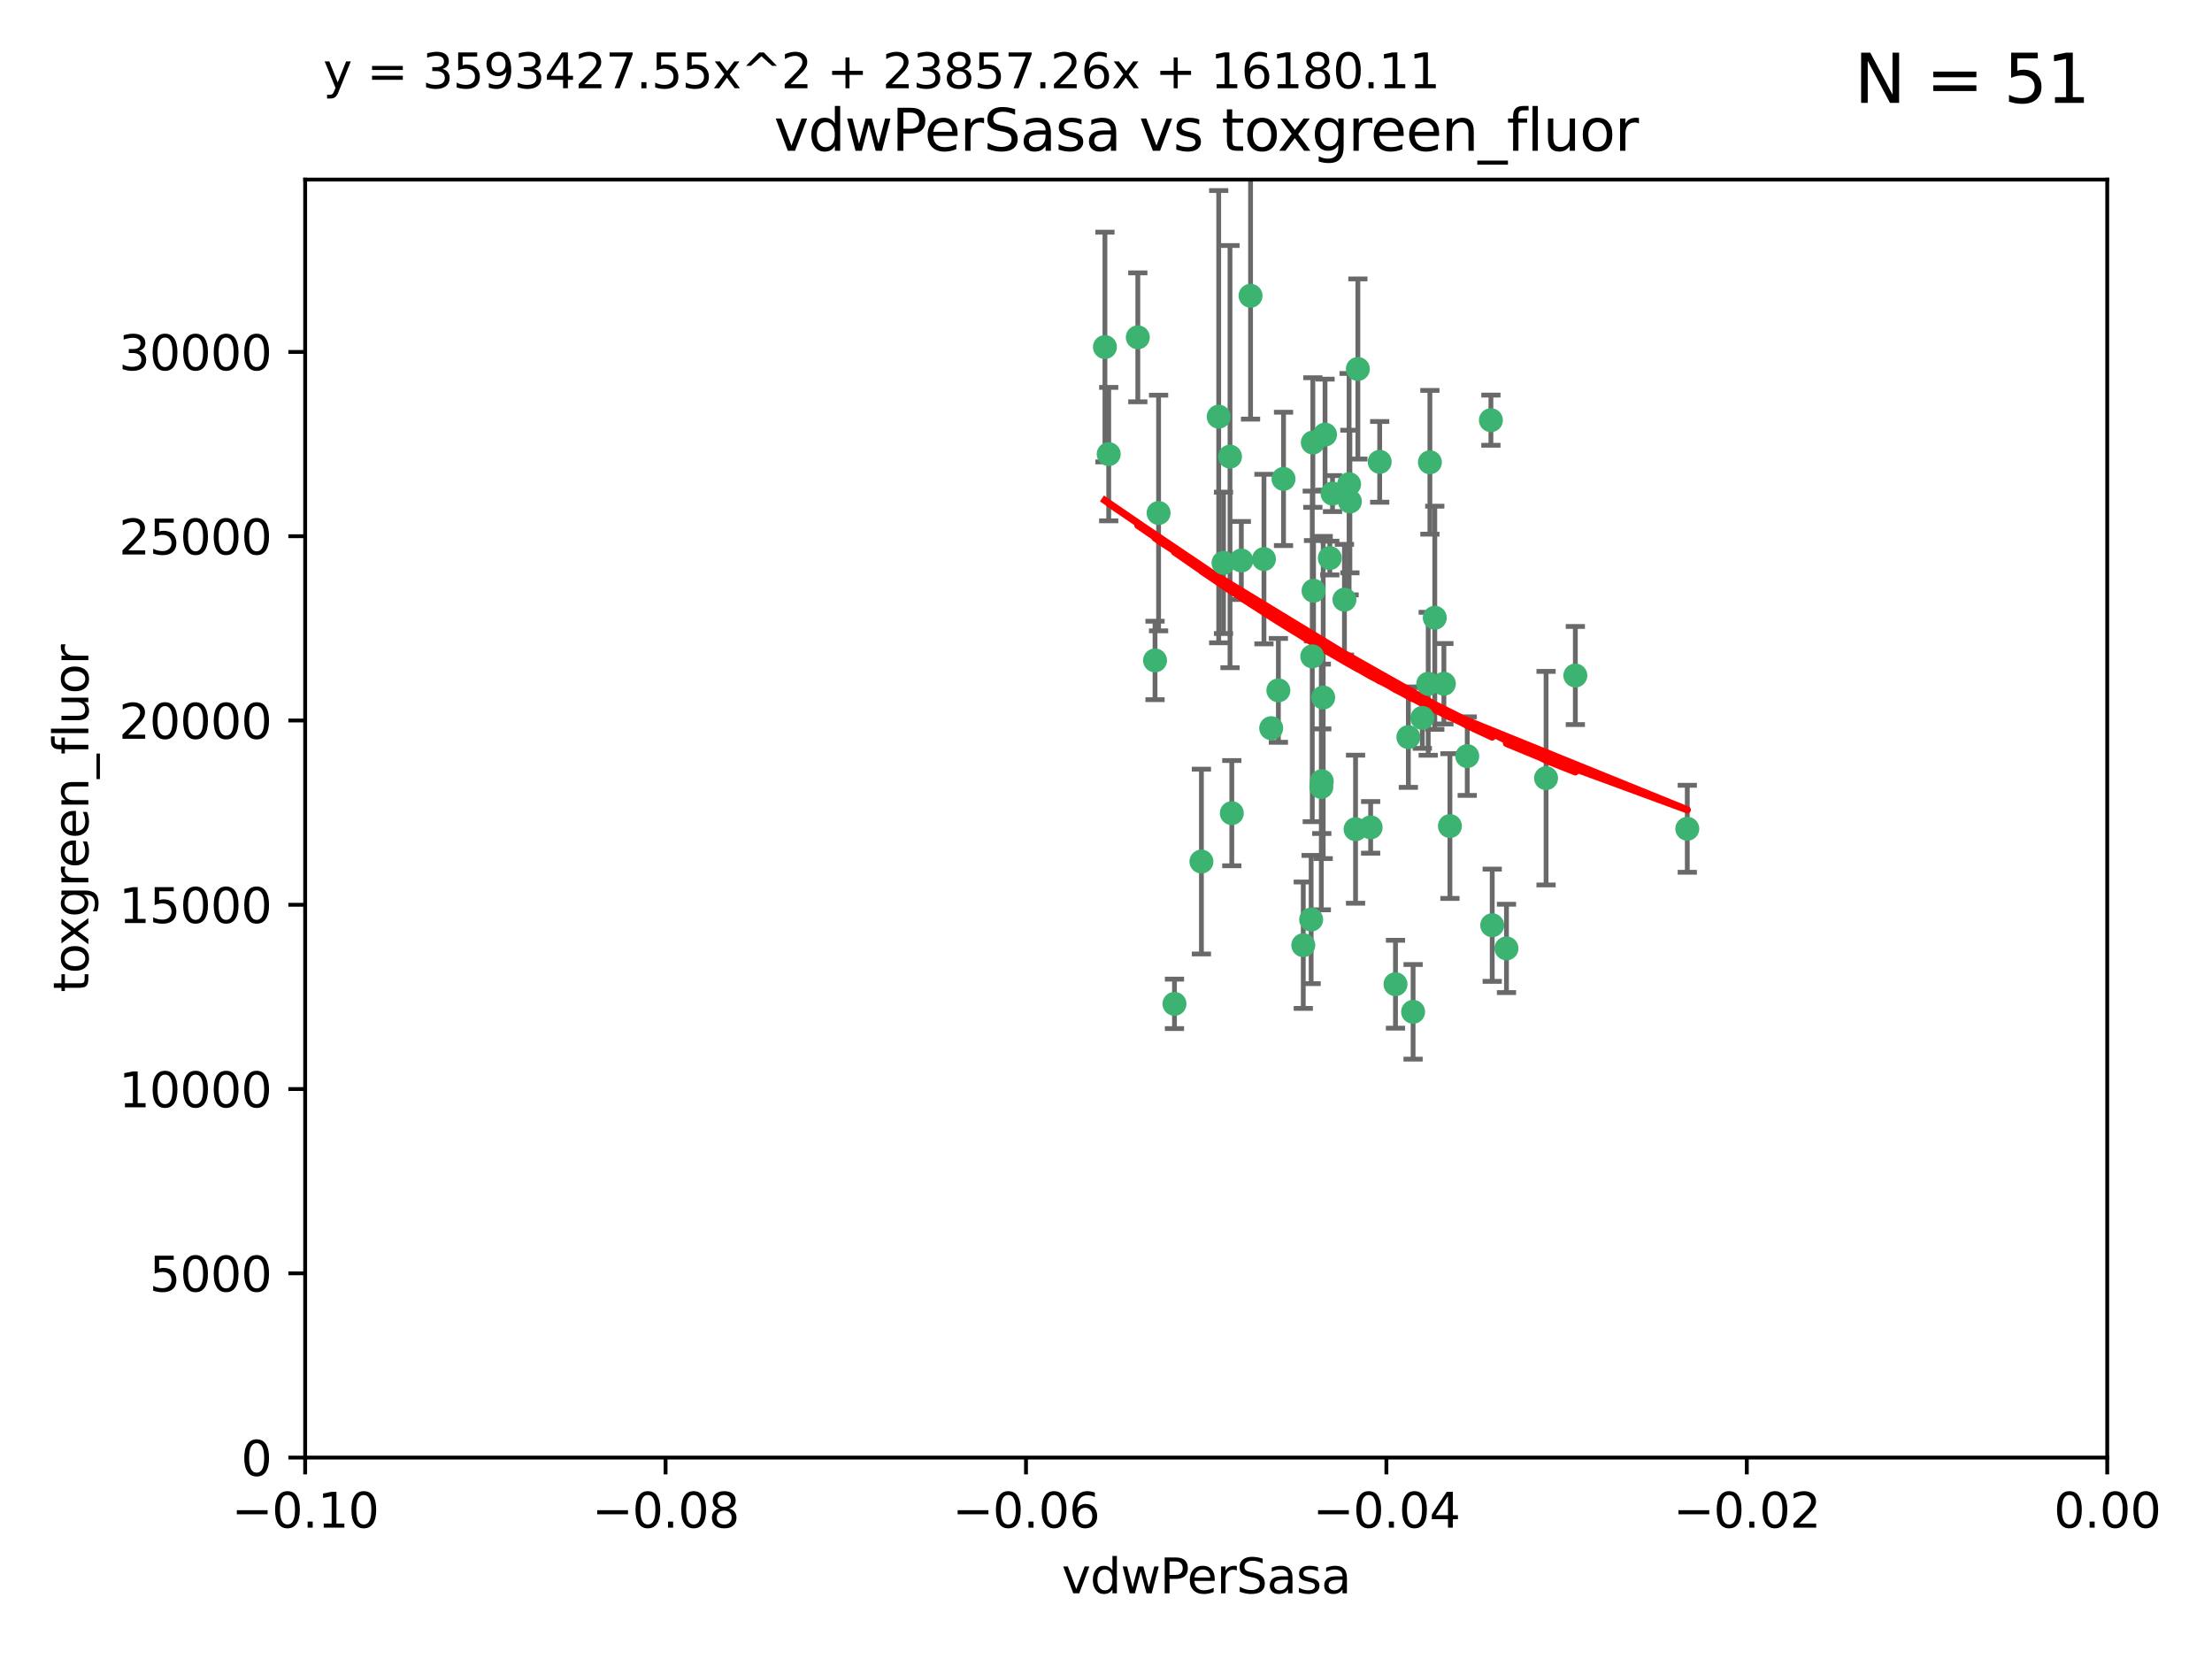 <?xml version="1.0" encoding="utf-8" standalone="no"?>
<!DOCTYPE svg PUBLIC "-//W3C//DTD SVG 1.1//EN"
  "http://www.w3.org/Graphics/SVG/1.1/DTD/svg11.dtd">
<svg xmlns:xlink="http://www.w3.org/1999/xlink" width="460.8pt" height="345.6pt" viewBox="0 0 460.8 345.6" xmlns="http://www.w3.org/2000/svg" version="1.1">
 <defs>
  <style type="text/css">*{stroke-linejoin: round; stroke-linecap: butt}</style>
 </defs>
 <g id="figure_1">
  <g id="patch_1">
   <path d="M 0 345.6 
L 460.8 345.6 
L 460.8 0 
L 0 0 
z
" style="fill: #ffffff"/>
  </g>
  <g id="axes_1">
   <g id="patch_2">
    <path d="M 63.571 303.64 
L 438.975 303.64 
L 438.975 37.411 
L 63.571 37.411 
z
" style="fill: #ffffff"/>
   </g>
   <g id="PathCollection_1">
    <defs>
     <path id="m30ad9a18a3" d="M 0 1.118 
C 0.297 1.118 0.581 1 0.791 0.791 
C 1 0.581 1.118 0.297 1.118 0 
C 1.118 -0.297 1 -0.581 0.791 -0.791 
C 0.581 -1 0.297 -1.118 0 -1.118 
C -0.297 -1.118 -0.581 -1 -0.791 -0.791 
C -1 -0.581 -1.118 -0.297 -1.118 0 
C -1.118 0.297 -1 0.581 -0.791 0.791 
C -0.581 1 -0.297 1.118 0 1.118 
z
" style="stroke: #3cb371"/>
    </defs>
    <g clip-path="url(#pdbf7da46cd)">
     <use xlink:href="#m30ad9a18a3" x="230.178" y="72.294" style="fill: #3cb371; stroke: #3cb371"/>
     <use xlink:href="#m30ad9a18a3" x="273.371" y="136.733" style="fill: #3cb371; stroke: #3cb371"/>
     <use xlink:href="#m30ad9a18a3" x="273.49" y="92.187" style="fill: #3cb371; stroke: #3cb371"/>
     <use xlink:href="#m30ad9a18a3" x="267.381" y="99.763" style="fill: #3cb371; stroke: #3cb371"/>
     <use xlink:href="#m30ad9a18a3" x="237.026" y="70.271" style="fill: #3cb371; stroke: #3cb371"/>
     <use xlink:href="#m30ad9a18a3" x="277.025" y="116.252" style="fill: #3cb371; stroke: #3cb371"/>
     <use xlink:href="#m30ad9a18a3" x="273.633" y="123.063" style="fill: #3cb371; stroke: #3cb371"/>
     <use xlink:href="#m30ad9a18a3" x="264.81" y="151.693" style="fill: #3cb371; stroke: #3cb371"/>
     <use xlink:href="#m30ad9a18a3" x="275.255" y="163.936" style="fill: #3cb371; stroke: #3cb371"/>
     <use xlink:href="#m30ad9a18a3" x="281.206" y="104.476" style="fill: #3cb371; stroke: #3cb371"/>
     <use xlink:href="#m30ad9a18a3" x="266.309" y="143.815" style="fill: #3cb371; stroke: #3cb371"/>
     <use xlink:href="#m30ad9a18a3" x="258.59" y="116.762" style="fill: #3cb371; stroke: #3cb371"/>
     <use xlink:href="#m30ad9a18a3" x="282.869" y="76.865" style="fill: #3cb371; stroke: #3cb371"/>
     <use xlink:href="#m30ad9a18a3" x="260.513" y="61.614" style="fill: #3cb371; stroke: #3cb371"/>
     <use xlink:href="#m30ad9a18a3" x="293.388" y="153.559" style="fill: #3cb371; stroke: #3cb371"/>
     <use xlink:href="#m30ad9a18a3" x="277.586" y="102.821" style="fill: #3cb371; stroke: #3cb371"/>
     <use xlink:href="#m30ad9a18a3" x="230.966" y="94.6" style="fill: #3cb371; stroke: #3cb371"/>
     <use xlink:href="#m30ad9a18a3" x="275.349" y="162.741" style="fill: #3cb371; stroke: #3cb371"/>
     <use xlink:href="#m30ad9a18a3" x="254.878" y="117.254" style="fill: #3cb371; stroke: #3cb371"/>
     <use xlink:href="#m30ad9a18a3" x="244.665" y="209.121" style="fill: #3cb371; stroke: #3cb371"/>
     <use xlink:href="#m30ad9a18a3" x="271.497" y="196.901" style="fill: #3cb371; stroke: #3cb371"/>
     <use xlink:href="#m30ad9a18a3" x="282.387" y="172.74" style="fill: #3cb371; stroke: #3cb371"/>
     <use xlink:href="#m30ad9a18a3" x="240.614" y="137.58" style="fill: #3cb371; stroke: #3cb371"/>
     <use xlink:href="#m30ad9a18a3" x="297.524" y="142.442" style="fill: #3cb371; stroke: #3cb371"/>
     <use xlink:href="#m30ad9a18a3" x="276.03" y="90.534" style="fill: #3cb371; stroke: #3cb371"/>
     <use xlink:href="#m30ad9a18a3" x="296.296" y="149.553" style="fill: #3cb371; stroke: #3cb371"/>
     <use xlink:href="#m30ad9a18a3" x="280.072" y="124.926" style="fill: #3cb371; stroke: #3cb371"/>
     <use xlink:href="#m30ad9a18a3" x="281.041" y="100.862" style="fill: #3cb371; stroke: #3cb371"/>
     <use xlink:href="#m30ad9a18a3" x="241.355" y="106.867" style="fill: #3cb371; stroke: #3cb371"/>
     <use xlink:href="#m30ad9a18a3" x="300.789" y="142.44" style="fill: #3cb371; stroke: #3cb371"/>
     <use xlink:href="#m30ad9a18a3" x="253.879" y="86.8" style="fill: #3cb371; stroke: #3cb371"/>
     <use xlink:href="#m30ad9a18a3" x="310.854" y="192.743" style="fill: #3cb371; stroke: #3cb371"/>
     <use xlink:href="#m30ad9a18a3" x="297.873" y="96.298" style="fill: #3cb371; stroke: #3cb371"/>
     <use xlink:href="#m30ad9a18a3" x="298.891" y="128.689" style="fill: #3cb371; stroke: #3cb371"/>
     <use xlink:href="#m30ad9a18a3" x="256.233" y="95.121" style="fill: #3cb371; stroke: #3cb371"/>
     <use xlink:href="#m30ad9a18a3" x="287.416" y="96.211" style="fill: #3cb371; stroke: #3cb371"/>
     <use xlink:href="#m30ad9a18a3" x="250.276" y="179.478" style="fill: #3cb371; stroke: #3cb371"/>
     <use xlink:href="#m30ad9a18a3" x="256.606" y="169.397" style="fill: #3cb371; stroke: #3cb371"/>
     <use xlink:href="#m30ad9a18a3" x="290.707" y="205.029" style="fill: #3cb371; stroke: #3cb371"/>
     <use xlink:href="#m30ad9a18a3" x="310.584" y="87.531" style="fill: #3cb371; stroke: #3cb371"/>
     <use xlink:href="#m30ad9a18a3" x="305.654" y="157.513" style="fill: #3cb371; stroke: #3cb371"/>
     <use xlink:href="#m30ad9a18a3" x="263.306" y="116.464" style="fill: #3cb371; stroke: #3cb371"/>
     <use xlink:href="#m30ad9a18a3" x="302.048" y="172.082" style="fill: #3cb371; stroke: #3cb371"/>
     <use xlink:href="#m30ad9a18a3" x="285.529" y="172.356" style="fill: #3cb371; stroke: #3cb371"/>
     <use xlink:href="#m30ad9a18a3" x="273.135" y="191.554" style="fill: #3cb371; stroke: #3cb371"/>
     <use xlink:href="#m30ad9a18a3" x="275.646" y="145.3" style="fill: #3cb371; stroke: #3cb371"/>
     <use xlink:href="#m30ad9a18a3" x="322.074" y="162.105" style="fill: #3cb371; stroke: #3cb371"/>
     <use xlink:href="#m30ad9a18a3" x="328.173" y="140.722" style="fill: #3cb371; stroke: #3cb371"/>
     <use xlink:href="#m30ad9a18a3" x="313.826" y="197.571" style="fill: #3cb371; stroke: #3cb371"/>
     <use xlink:href="#m30ad9a18a3" x="351.494" y="172.649" style="fill: #3cb371; stroke: #3cb371"/>
     <use xlink:href="#m30ad9a18a3" x="294.374" y="210.779" style="fill: #3cb371; stroke: #3cb371"/>
    </g>
   </g>
   <g id="matplotlib.axis_1">
    <g id="xtick_1">
     <g id="line2d_1">
      <defs>
       <path id="m1e845fb577" d="M 0 0 
L 0 3.5 
" style="stroke: #000000; stroke-width: 0.8"/>
      </defs>
      <g>
       <use xlink:href="#m1e845fb577" x="63.571" y="303.64" style="stroke: #000000; stroke-width: 0.8"/>
      </g>
     </g>
     <g id="text_1">
      <!-- −0.10 -->
      <g transform="translate(48.249 318.238)scale(0.1 -0.1)">
       <defs>
        <path id="DejaVuSans-2212" d="M 678 2272 
L 4684 2272 
L 4684 1741 
L 678 1741 
L 678 2272 
z
" transform="scale(0.016)"/>
        <path id="DejaVuSans-30" d="M 2034 4250 
Q 1547 4250 1301 3770 
Q 1056 3291 1056 2328 
Q 1056 1369 1301 889 
Q 1547 409 2034 409 
Q 2525 409 2770 889 
Q 3016 1369 3016 2328 
Q 3016 3291 2770 3770 
Q 2525 4250 2034 4250 
z
M 2034 4750 
Q 2819 4750 3233 4129 
Q 3647 3509 3647 2328 
Q 3647 1150 3233 529 
Q 2819 -91 2034 -91 
Q 1250 -91 836 529 
Q 422 1150 422 2328 
Q 422 3509 836 4129 
Q 1250 4750 2034 4750 
z
" transform="scale(0.016)"/>
        <path id="DejaVuSans-2e" d="M 684 794 
L 1344 794 
L 1344 0 
L 684 0 
L 684 794 
z
" transform="scale(0.016)"/>
        <path id="DejaVuSans-31" d="M 794 531 
L 1825 531 
L 1825 4091 
L 703 3866 
L 703 4441 
L 1819 4666 
L 2450 4666 
L 2450 531 
L 3481 531 
L 3481 0 
L 794 0 
L 794 531 
z
" transform="scale(0.016)"/>
       </defs>
       <use xlink:href="#DejaVuSans-2212"/>
       <use xlink:href="#DejaVuSans-30" x="83.789"/>
       <use xlink:href="#DejaVuSans-2e" x="147.412"/>
       <use xlink:href="#DejaVuSans-31" x="179.199"/>
       <use xlink:href="#DejaVuSans-30" x="242.822"/>
      </g>
     </g>
    </g>
    <g id="xtick_2">
     <g id="line2d_2">
      <g>
       <use xlink:href="#m1e845fb577" x="138.652" y="303.64" style="stroke: #000000; stroke-width: 0.8"/>
      </g>
     </g>
     <g id="text_2">
      <!-- −0.08 -->
      <g transform="translate(123.329 318.238)scale(0.1 -0.1)">
       <defs>
        <path id="DejaVuSans-38" d="M 2034 2216 
Q 1584 2216 1326 1975 
Q 1069 1734 1069 1313 
Q 1069 891 1326 650 
Q 1584 409 2034 409 
Q 2484 409 2743 651 
Q 3003 894 3003 1313 
Q 3003 1734 2745 1975 
Q 2488 2216 2034 2216 
z
M 1403 2484 
Q 997 2584 770 2862 
Q 544 3141 544 3541 
Q 544 4100 942 4425 
Q 1341 4750 2034 4750 
Q 2731 4750 3128 4425 
Q 3525 4100 3525 3541 
Q 3525 3141 3298 2862 
Q 3072 2584 2669 2484 
Q 3125 2378 3379 2068 
Q 3634 1759 3634 1313 
Q 3634 634 3220 271 
Q 2806 -91 2034 -91 
Q 1263 -91 848 271 
Q 434 634 434 1313 
Q 434 1759 690 2068 
Q 947 2378 1403 2484 
z
M 1172 3481 
Q 1172 3119 1398 2916 
Q 1625 2713 2034 2713 
Q 2441 2713 2670 2916 
Q 2900 3119 2900 3481 
Q 2900 3844 2670 4047 
Q 2441 4250 2034 4250 
Q 1625 4250 1398 4047 
Q 1172 3844 1172 3481 
z
" transform="scale(0.016)"/>
       </defs>
       <use xlink:href="#DejaVuSans-2212"/>
       <use xlink:href="#DejaVuSans-30" x="83.789"/>
       <use xlink:href="#DejaVuSans-2e" x="147.412"/>
       <use xlink:href="#DejaVuSans-30" x="179.199"/>
       <use xlink:href="#DejaVuSans-38" x="242.822"/>
      </g>
     </g>
    </g>
    <g id="xtick_3">
     <g id="line2d_3">
      <g>
       <use xlink:href="#m1e845fb577" x="213.733" y="303.64" style="stroke: #000000; stroke-width: 0.8"/>
      </g>
     </g>
     <g id="text_3">
      <!-- −0.06 -->
      <g transform="translate(198.41 318.238)scale(0.1 -0.1)">
       <defs>
        <path id="DejaVuSans-36" d="M 2113 2584 
Q 1688 2584 1439 2293 
Q 1191 2003 1191 1497 
Q 1191 994 1439 701 
Q 1688 409 2113 409 
Q 2538 409 2786 701 
Q 3034 994 3034 1497 
Q 3034 2003 2786 2293 
Q 2538 2584 2113 2584 
z
M 3366 4563 
L 3366 3988 
Q 3128 4100 2886 4159 
Q 2644 4219 2406 4219 
Q 1781 4219 1451 3797 
Q 1122 3375 1075 2522 
Q 1259 2794 1537 2939 
Q 1816 3084 2150 3084 
Q 2853 3084 3261 2657 
Q 3669 2231 3669 1497 
Q 3669 778 3244 343 
Q 2819 -91 2113 -91 
Q 1303 -91 875 529 
Q 447 1150 447 2328 
Q 447 3434 972 4092 
Q 1497 4750 2381 4750 
Q 2619 4750 2861 4703 
Q 3103 4656 3366 4563 
z
" transform="scale(0.016)"/>
       </defs>
       <use xlink:href="#DejaVuSans-2212"/>
       <use xlink:href="#DejaVuSans-30" x="83.789"/>
       <use xlink:href="#DejaVuSans-2e" x="147.412"/>
       <use xlink:href="#DejaVuSans-30" x="179.199"/>
       <use xlink:href="#DejaVuSans-36" x="242.822"/>
      </g>
     </g>
    </g>
    <g id="xtick_4">
     <g id="line2d_4">
      <g>
       <use xlink:href="#m1e845fb577" x="288.813" y="303.64" style="stroke: #000000; stroke-width: 0.8"/>
      </g>
     </g>
     <g id="text_4">
      <!-- −0.04 -->
      <g transform="translate(273.491 318.238)scale(0.1 -0.1)">
       <defs>
        <path id="DejaVuSans-34" d="M 2419 4116 
L 825 1625 
L 2419 1625 
L 2419 4116 
z
M 2253 4666 
L 3047 4666 
L 3047 1625 
L 3713 1625 
L 3713 1100 
L 3047 1100 
L 3047 0 
L 2419 0 
L 2419 1100 
L 313 1100 
L 313 1709 
L 2253 4666 
z
" transform="scale(0.016)"/>
       </defs>
       <use xlink:href="#DejaVuSans-2212"/>
       <use xlink:href="#DejaVuSans-30" x="83.789"/>
       <use xlink:href="#DejaVuSans-2e" x="147.412"/>
       <use xlink:href="#DejaVuSans-30" x="179.199"/>
       <use xlink:href="#DejaVuSans-34" x="242.822"/>
      </g>
     </g>
    </g>
    <g id="xtick_5">
     <g id="line2d_5">
      <g>
       <use xlink:href="#m1e845fb577" x="363.894" y="303.64" style="stroke: #000000; stroke-width: 0.8"/>
      </g>
     </g>
     <g id="text_5">
      <!-- −0.02 -->
      <g transform="translate(348.572 318.238)scale(0.1 -0.1)">
       <defs>
        <path id="DejaVuSans-32" d="M 1228 531 
L 3431 531 
L 3431 0 
L 469 0 
L 469 531 
Q 828 903 1448 1529 
Q 2069 2156 2228 2338 
Q 2531 2678 2651 2914 
Q 2772 3150 2772 3378 
Q 2772 3750 2511 3984 
Q 2250 4219 1831 4219 
Q 1534 4219 1204 4116 
Q 875 4013 500 3803 
L 500 4441 
Q 881 4594 1212 4672 
Q 1544 4750 1819 4750 
Q 2544 4750 2975 4387 
Q 3406 4025 3406 3419 
Q 3406 3131 3298 2873 
Q 3191 2616 2906 2266 
Q 2828 2175 2409 1742 
Q 1991 1309 1228 531 
z
" transform="scale(0.016)"/>
       </defs>
       <use xlink:href="#DejaVuSans-2212"/>
       <use xlink:href="#DejaVuSans-30" x="83.789"/>
       <use xlink:href="#DejaVuSans-2e" x="147.412"/>
       <use xlink:href="#DejaVuSans-30" x="179.199"/>
       <use xlink:href="#DejaVuSans-32" x="242.822"/>
      </g>
     </g>
    </g>
    <g id="xtick_6">
     <g id="line2d_6">
      <g>
       <use xlink:href="#m1e845fb577" x="438.975" y="303.64" style="stroke: #000000; stroke-width: 0.8"/>
      </g>
     </g>
     <g id="text_6">
      <!-- 0.00 -->
      <g transform="translate(427.842 318.238)scale(0.1 -0.1)">
       <use xlink:href="#DejaVuSans-30"/>
       <use xlink:href="#DejaVuSans-2e" x="63.623"/>
       <use xlink:href="#DejaVuSans-30" x="95.41"/>
       <use xlink:href="#DejaVuSans-30" x="159.033"/>
      </g>
     </g>
    </g>
    <g id="text_7">
     <!-- vdwPerSasa -->
     <g transform="translate(221.178 331.917)scale(0.1 -0.1)">
      <defs>
       <path id="DejaVuSans-76" d="M 191 3500 
L 800 3500 
L 1894 563 
L 2988 3500 
L 3597 3500 
L 2284 0 
L 1503 0 
L 191 3500 
z
" transform="scale(0.016)"/>
       <path id="DejaVuSans-64" d="M 2906 2969 
L 2906 4863 
L 3481 4863 
L 3481 0 
L 2906 0 
L 2906 525 
Q 2725 213 2448 61 
Q 2172 -91 1784 -91 
Q 1150 -91 751 415 
Q 353 922 353 1747 
Q 353 2572 751 3078 
Q 1150 3584 1784 3584 
Q 2172 3584 2448 3432 
Q 2725 3281 2906 2969 
z
M 947 1747 
Q 947 1113 1208 752 
Q 1469 391 1925 391 
Q 2381 391 2643 752 
Q 2906 1113 2906 1747 
Q 2906 2381 2643 2742 
Q 2381 3103 1925 3103 
Q 1469 3103 1208 2742 
Q 947 2381 947 1747 
z
" transform="scale(0.016)"/>
       <path id="DejaVuSans-77" d="M 269 3500 
L 844 3500 
L 1563 769 
L 2278 3500 
L 2956 3500 
L 3675 769 
L 4391 3500 
L 4966 3500 
L 4050 0 
L 3372 0 
L 2619 2869 
L 1863 0 
L 1184 0 
L 269 3500 
z
" transform="scale(0.016)"/>
       <path id="DejaVuSans-50" d="M 1259 4147 
L 1259 2394 
L 2053 2394 
Q 2494 2394 2734 2622 
Q 2975 2850 2975 3272 
Q 2975 3691 2734 3919 
Q 2494 4147 2053 4147 
L 1259 4147 
z
M 628 4666 
L 2053 4666 
Q 2838 4666 3239 4311 
Q 3641 3956 3641 3272 
Q 3641 2581 3239 2228 
Q 2838 1875 2053 1875 
L 1259 1875 
L 1259 0 
L 628 0 
L 628 4666 
z
" transform="scale(0.016)"/>
       <path id="DejaVuSans-65" d="M 3597 1894 
L 3597 1613 
L 953 1613 
Q 991 1019 1311 708 
Q 1631 397 2203 397 
Q 2534 397 2845 478 
Q 3156 559 3463 722 
L 3463 178 
Q 3153 47 2828 -22 
Q 2503 -91 2169 -91 
Q 1331 -91 842 396 
Q 353 884 353 1716 
Q 353 2575 817 3079 
Q 1281 3584 2069 3584 
Q 2775 3584 3186 3129 
Q 3597 2675 3597 1894 
z
M 3022 2063 
Q 3016 2534 2758 2815 
Q 2500 3097 2075 3097 
Q 1594 3097 1305 2825 
Q 1016 2553 972 2059 
L 3022 2063 
z
" transform="scale(0.016)"/>
       <path id="DejaVuSans-72" d="M 2631 2963 
Q 2534 3019 2420 3045 
Q 2306 3072 2169 3072 
Q 1681 3072 1420 2755 
Q 1159 2438 1159 1844 
L 1159 0 
L 581 0 
L 581 3500 
L 1159 3500 
L 1159 2956 
Q 1341 3275 1631 3429 
Q 1922 3584 2338 3584 
Q 2397 3584 2469 3576 
Q 2541 3569 2628 3553 
L 2631 2963 
z
" transform="scale(0.016)"/>
       <path id="DejaVuSans-53" d="M 3425 4513 
L 3425 3897 
Q 3066 4069 2747 4153 
Q 2428 4238 2131 4238 
Q 1616 4238 1336 4038 
Q 1056 3838 1056 3469 
Q 1056 3159 1242 3001 
Q 1428 2844 1947 2747 
L 2328 2669 
Q 3034 2534 3370 2195 
Q 3706 1856 3706 1288 
Q 3706 609 3251 259 
Q 2797 -91 1919 -91 
Q 1588 -91 1214 -16 
Q 841 59 441 206 
L 441 856 
Q 825 641 1194 531 
Q 1563 422 1919 422 
Q 2459 422 2753 634 
Q 3047 847 3047 1241 
Q 3047 1584 2836 1778 
Q 2625 1972 2144 2069 
L 1759 2144 
Q 1053 2284 737 2584 
Q 422 2884 422 3419 
Q 422 4038 858 4394 
Q 1294 4750 2059 4750 
Q 2388 4750 2728 4690 
Q 3069 4631 3425 4513 
z
" transform="scale(0.016)"/>
       <path id="DejaVuSans-61" d="M 2194 1759 
Q 1497 1759 1228 1600 
Q 959 1441 959 1056 
Q 959 750 1161 570 
Q 1363 391 1709 391 
Q 2188 391 2477 730 
Q 2766 1069 2766 1631 
L 2766 1759 
L 2194 1759 
z
M 3341 1997 
L 3341 0 
L 2766 0 
L 2766 531 
Q 2569 213 2275 61 
Q 1981 -91 1556 -91 
Q 1019 -91 701 211 
Q 384 513 384 1019 
Q 384 1609 779 1909 
Q 1175 2209 1959 2209 
L 2766 2209 
L 2766 2266 
Q 2766 2663 2505 2880 
Q 2244 3097 1772 3097 
Q 1472 3097 1187 3025 
Q 903 2953 641 2809 
L 641 3341 
Q 956 3463 1253 3523 
Q 1550 3584 1831 3584 
Q 2591 3584 2966 3190 
Q 3341 2797 3341 1997 
z
" transform="scale(0.016)"/>
       <path id="DejaVuSans-73" d="M 2834 3397 
L 2834 2853 
Q 2591 2978 2328 3040 
Q 2066 3103 1784 3103 
Q 1356 3103 1142 2972 
Q 928 2841 928 2578 
Q 928 2378 1081 2264 
Q 1234 2150 1697 2047 
L 1894 2003 
Q 2506 1872 2764 1633 
Q 3022 1394 3022 966 
Q 3022 478 2636 193 
Q 2250 -91 1575 -91 
Q 1294 -91 989 -36 
Q 684 19 347 128 
L 347 722 
Q 666 556 975 473 
Q 1284 391 1588 391 
Q 1994 391 2212 530 
Q 2431 669 2431 922 
Q 2431 1156 2273 1281 
Q 2116 1406 1581 1522 
L 1381 1569 
Q 847 1681 609 1914 
Q 372 2147 372 2553 
Q 372 3047 722 3315 
Q 1072 3584 1716 3584 
Q 2034 3584 2315 3537 
Q 2597 3491 2834 3397 
z
" transform="scale(0.016)"/>
      </defs>
      <use xlink:href="#DejaVuSans-76"/>
      <use xlink:href="#DejaVuSans-64" x="59.18"/>
      <use xlink:href="#DejaVuSans-77" x="122.656"/>
      <use xlink:href="#DejaVuSans-50" x="204.443"/>
      <use xlink:href="#DejaVuSans-65" x="261.121"/>
      <use xlink:href="#DejaVuSans-72" x="322.645"/>
      <use xlink:href="#DejaVuSans-53" x="363.758"/>
      <use xlink:href="#DejaVuSans-61" x="427.234"/>
      <use xlink:href="#DejaVuSans-73" x="488.514"/>
      <use xlink:href="#DejaVuSans-61" x="540.613"/>
     </g>
    </g>
   </g>
   <g id="matplotlib.axis_2">
    <g id="ytick_1">
     <g id="line2d_7">
      <defs>
       <path id="mdbd3c93558" d="M 0 0 
L -3.5 0 
" style="stroke: #000000; stroke-width: 0.8"/>
      </defs>
      <g>
       <use xlink:href="#mdbd3c93558" x="63.571" y="303.64" style="stroke: #000000; stroke-width: 0.8"/>
      </g>
     </g>
     <g id="text_8">
      <!-- 0 -->
      <g transform="translate(50.209 307.439)scale(0.1 -0.1)">
       <use xlink:href="#DejaVuSans-30"/>
      </g>
     </g>
    </g>
    <g id="ytick_2">
     <g id="line2d_8">
      <g>
       <use xlink:href="#mdbd3c93558" x="63.571" y="265.253" style="stroke: #000000; stroke-width: 0.8"/>
      </g>
     </g>
     <g id="text_9">
      <!-- 5000 -->
      <g transform="translate(31.121 269.052)scale(0.1 -0.1)">
       <defs>
        <path id="DejaVuSans-35" d="M 691 4666 
L 3169 4666 
L 3169 4134 
L 1269 4134 
L 1269 2991 
Q 1406 3038 1543 3061 
Q 1681 3084 1819 3084 
Q 2600 3084 3056 2656 
Q 3513 2228 3513 1497 
Q 3513 744 3044 326 
Q 2575 -91 1722 -91 
Q 1428 -91 1123 -41 
Q 819 9 494 109 
L 494 744 
Q 775 591 1075 516 
Q 1375 441 1709 441 
Q 2250 441 2565 725 
Q 2881 1009 2881 1497 
Q 2881 1984 2565 2268 
Q 2250 2553 1709 2553 
Q 1456 2553 1204 2497 
Q 953 2441 691 2322 
L 691 4666 
z
" transform="scale(0.016)"/>
       </defs>
       <use xlink:href="#DejaVuSans-35"/>
       <use xlink:href="#DejaVuSans-30" x="63.623"/>
       <use xlink:href="#DejaVuSans-30" x="127.246"/>
       <use xlink:href="#DejaVuSans-30" x="190.869"/>
      </g>
     </g>
    </g>
    <g id="ytick_3">
     <g id="line2d_9">
      <g>
       <use xlink:href="#mdbd3c93558" x="63.571" y="226.866" style="stroke: #000000; stroke-width: 0.8"/>
      </g>
     </g>
     <g id="text_10">
      <!-- 10000 -->
      <g transform="translate(24.759 230.665)scale(0.1 -0.1)">
       <use xlink:href="#DejaVuSans-31"/>
       <use xlink:href="#DejaVuSans-30" x="63.623"/>
       <use xlink:href="#DejaVuSans-30" x="127.246"/>
       <use xlink:href="#DejaVuSans-30" x="190.869"/>
       <use xlink:href="#DejaVuSans-30" x="254.492"/>
      </g>
     </g>
    </g>
    <g id="ytick_4">
     <g id="line2d_10">
      <g>
       <use xlink:href="#mdbd3c93558" x="63.571" y="188.479" style="stroke: #000000; stroke-width: 0.8"/>
      </g>
     </g>
     <g id="text_11">
      <!-- 15000 -->
      <g transform="translate(24.759 192.278)scale(0.1 -0.1)">
       <use xlink:href="#DejaVuSans-31"/>
       <use xlink:href="#DejaVuSans-35" x="63.623"/>
       <use xlink:href="#DejaVuSans-30" x="127.246"/>
       <use xlink:href="#DejaVuSans-30" x="190.869"/>
       <use xlink:href="#DejaVuSans-30" x="254.492"/>
      </g>
     </g>
    </g>
    <g id="ytick_5">
     <g id="line2d_11">
      <g>
       <use xlink:href="#mdbd3c93558" x="63.571" y="150.092" style="stroke: #000000; stroke-width: 0.8"/>
      </g>
     </g>
     <g id="text_12">
      <!-- 20000 -->
      <g transform="translate(24.759 153.891)scale(0.1 -0.1)">
       <use xlink:href="#DejaVuSans-32"/>
       <use xlink:href="#DejaVuSans-30" x="63.623"/>
       <use xlink:href="#DejaVuSans-30" x="127.246"/>
       <use xlink:href="#DejaVuSans-30" x="190.869"/>
       <use xlink:href="#DejaVuSans-30" x="254.492"/>
      </g>
     </g>
    </g>
    <g id="ytick_6">
     <g id="line2d_12">
      <g>
       <use xlink:href="#mdbd3c93558" x="63.571" y="111.705" style="stroke: #000000; stroke-width: 0.8"/>
      </g>
     </g>
     <g id="text_13">
      <!-- 25000 -->
      <g transform="translate(24.759 115.504)scale(0.1 -0.1)">
       <use xlink:href="#DejaVuSans-32"/>
       <use xlink:href="#DejaVuSans-35" x="63.623"/>
       <use xlink:href="#DejaVuSans-30" x="127.246"/>
       <use xlink:href="#DejaVuSans-30" x="190.869"/>
       <use xlink:href="#DejaVuSans-30" x="254.492"/>
      </g>
     </g>
    </g>
    <g id="ytick_7">
     <g id="line2d_13">
      <g>
       <use xlink:href="#mdbd3c93558" x="63.571" y="73.317" style="stroke: #000000; stroke-width: 0.8"/>
      </g>
     </g>
     <g id="text_14">
      <!-- 30000 -->
      <g transform="translate(24.759 77.117)scale(0.1 -0.1)">
       <defs>
        <path id="DejaVuSans-33" d="M 2597 2516 
Q 3050 2419 3304 2112 
Q 3559 1806 3559 1356 
Q 3559 666 3084 287 
Q 2609 -91 1734 -91 
Q 1441 -91 1130 -33 
Q 819 25 488 141 
L 488 750 
Q 750 597 1062 519 
Q 1375 441 1716 441 
Q 2309 441 2620 675 
Q 2931 909 2931 1356 
Q 2931 1769 2642 2001 
Q 2353 2234 1838 2234 
L 1294 2234 
L 1294 2753 
L 1863 2753 
Q 2328 2753 2575 2939 
Q 2822 3125 2822 3475 
Q 2822 3834 2567 4026 
Q 2313 4219 1838 4219 
Q 1578 4219 1281 4162 
Q 984 4106 628 3988 
L 628 4550 
Q 988 4650 1302 4700 
Q 1616 4750 1894 4750 
Q 2613 4750 3031 4423 
Q 3450 4097 3450 3541 
Q 3450 3153 3228 2886 
Q 3006 2619 2597 2516 
z
" transform="scale(0.016)"/>
       </defs>
       <use xlink:href="#DejaVuSans-33"/>
       <use xlink:href="#DejaVuSans-30" x="63.623"/>
       <use xlink:href="#DejaVuSans-30" x="127.246"/>
       <use xlink:href="#DejaVuSans-30" x="190.869"/>
       <use xlink:href="#DejaVuSans-30" x="254.492"/>
      </g>
     </g>
    </g>
    <g id="text_15">
     <!-- toxgreen_fluor -->
     <g transform="translate(18.401 206.72)rotate(-90)scale(0.1 -0.1)">
      <defs>
       <path id="DejaVuSans-74" d="M 1172 4494 
L 1172 3500 
L 2356 3500 
L 2356 3053 
L 1172 3053 
L 1172 1153 
Q 1172 725 1289 603 
Q 1406 481 1766 481 
L 2356 481 
L 2356 0 
L 1766 0 
Q 1100 0 847 248 
Q 594 497 594 1153 
L 594 3053 
L 172 3053 
L 172 3500 
L 594 3500 
L 594 4494 
L 1172 4494 
z
" transform="scale(0.016)"/>
       <path id="DejaVuSans-6f" d="M 1959 3097 
Q 1497 3097 1228 2736 
Q 959 2375 959 1747 
Q 959 1119 1226 758 
Q 1494 397 1959 397 
Q 2419 397 2687 759 
Q 2956 1122 2956 1747 
Q 2956 2369 2687 2733 
Q 2419 3097 1959 3097 
z
M 1959 3584 
Q 2709 3584 3137 3096 
Q 3566 2609 3566 1747 
Q 3566 888 3137 398 
Q 2709 -91 1959 -91 
Q 1206 -91 779 398 
Q 353 888 353 1747 
Q 353 2609 779 3096 
Q 1206 3584 1959 3584 
z
" transform="scale(0.016)"/>
       <path id="DejaVuSans-78" d="M 3513 3500 
L 2247 1797 
L 3578 0 
L 2900 0 
L 1881 1375 
L 863 0 
L 184 0 
L 1544 1831 
L 300 3500 
L 978 3500 
L 1906 2253 
L 2834 3500 
L 3513 3500 
z
" transform="scale(0.016)"/>
       <path id="DejaVuSans-67" d="M 2906 1791 
Q 2906 2416 2648 2759 
Q 2391 3103 1925 3103 
Q 1463 3103 1205 2759 
Q 947 2416 947 1791 
Q 947 1169 1205 825 
Q 1463 481 1925 481 
Q 2391 481 2648 825 
Q 2906 1169 2906 1791 
z
M 3481 434 
Q 3481 -459 3084 -895 
Q 2688 -1331 1869 -1331 
Q 1566 -1331 1297 -1286 
Q 1028 -1241 775 -1147 
L 775 -588 
Q 1028 -725 1275 -790 
Q 1522 -856 1778 -856 
Q 2344 -856 2625 -561 
Q 2906 -266 2906 331 
L 2906 616 
Q 2728 306 2450 153 
Q 2172 0 1784 0 
Q 1141 0 747 490 
Q 353 981 353 1791 
Q 353 2603 747 3093 
Q 1141 3584 1784 3584 
Q 2172 3584 2450 3431 
Q 2728 3278 2906 2969 
L 2906 3500 
L 3481 3500 
L 3481 434 
z
" transform="scale(0.016)"/>
       <path id="DejaVuSans-6e" d="M 3513 2113 
L 3513 0 
L 2938 0 
L 2938 2094 
Q 2938 2591 2744 2837 
Q 2550 3084 2163 3084 
Q 1697 3084 1428 2787 
Q 1159 2491 1159 1978 
L 1159 0 
L 581 0 
L 581 3500 
L 1159 3500 
L 1159 2956 
Q 1366 3272 1645 3428 
Q 1925 3584 2291 3584 
Q 2894 3584 3203 3211 
Q 3513 2838 3513 2113 
z
" transform="scale(0.016)"/>
       <path id="DejaVuSans-5f" d="M 3263 -1063 
L 3263 -1509 
L -63 -1509 
L -63 -1063 
L 3263 -1063 
z
" transform="scale(0.016)"/>
       <path id="DejaVuSans-66" d="M 2375 4863 
L 2375 4384 
L 1825 4384 
Q 1516 4384 1395 4259 
Q 1275 4134 1275 3809 
L 1275 3500 
L 2222 3500 
L 2222 3053 
L 1275 3053 
L 1275 0 
L 697 0 
L 697 3053 
L 147 3053 
L 147 3500 
L 697 3500 
L 697 3744 
Q 697 4328 969 4595 
Q 1241 4863 1831 4863 
L 2375 4863 
z
" transform="scale(0.016)"/>
       <path id="DejaVuSans-6c" d="M 603 4863 
L 1178 4863 
L 1178 0 
L 603 0 
L 603 4863 
z
" transform="scale(0.016)"/>
       <path id="DejaVuSans-75" d="M 544 1381 
L 544 3500 
L 1119 3500 
L 1119 1403 
Q 1119 906 1312 657 
Q 1506 409 1894 409 
Q 2359 409 2629 706 
Q 2900 1003 2900 1516 
L 2900 3500 
L 3475 3500 
L 3475 0 
L 2900 0 
L 2900 538 
Q 2691 219 2414 64 
Q 2138 -91 1772 -91 
Q 1169 -91 856 284 
Q 544 659 544 1381 
z
M 1991 3584 
L 1991 3584 
z
" transform="scale(0.016)"/>
      </defs>
      <use xlink:href="#DejaVuSans-74"/>
      <use xlink:href="#DejaVuSans-6f" x="39.209"/>
      <use xlink:href="#DejaVuSans-78" x="97.266"/>
      <use xlink:href="#DejaVuSans-67" x="156.445"/>
      <use xlink:href="#DejaVuSans-72" x="219.922"/>
      <use xlink:href="#DejaVuSans-65" x="258.785"/>
      <use xlink:href="#DejaVuSans-65" x="320.309"/>
      <use xlink:href="#DejaVuSans-6e" x="381.832"/>
      <use xlink:href="#DejaVuSans-5f" x="445.211"/>
      <use xlink:href="#DejaVuSans-66" x="495.211"/>
      <use xlink:href="#DejaVuSans-6c" x="530.416"/>
      <use xlink:href="#DejaVuSans-75" x="558.199"/>
      <use xlink:href="#DejaVuSans-6f" x="621.578"/>
      <use xlink:href="#DejaVuSans-72" x="682.76"/>
     </g>
    </g>
   </g>
   <g id="LineCollection_1">
    <path d="M 230.178 96.224 
L 230.178 48.364 
" clip-path="url(#pdbf7da46cd)" style="fill: none; stroke: #696969"/>
    <path d="M 273.371 171.165 
L 273.371 102.302 
" clip-path="url(#pdbf7da46cd)" style="fill: none; stroke: #696969"/>
    <path d="M 273.49 105.69 
L 273.49 78.685 
" clip-path="url(#pdbf7da46cd)" style="fill: none; stroke: #696969"/>
    <path d="M 267.381 113.651 
L 267.381 85.875 
" clip-path="url(#pdbf7da46cd)" style="fill: none; stroke: #696969"/>
    <path d="M 237.026 83.696 
L 237.026 56.846 
" clip-path="url(#pdbf7da46cd)" style="fill: none; stroke: #696969"/>
    <path d="M 277.025 119.772 
L 277.025 112.733 
" clip-path="url(#pdbf7da46cd)" style="fill: none; stroke: #696969"/>
    <path d="M 273.633 133.529 
L 273.633 112.598 
" clip-path="url(#pdbf7da46cd)" style="fill: none; stroke: #696969"/>
    <path d="M 264.81 152.217 
L 264.81 151.168 
" clip-path="url(#pdbf7da46cd)" style="fill: none; stroke: #696969"/>
    <path d="M 275.255 189.529 
L 275.255 138.343 
" clip-path="url(#pdbf7da46cd)" style="fill: none; stroke: #696969"/>
    <path d="M 281.206 119.328 
L 281.206 89.623 
" clip-path="url(#pdbf7da46cd)" style="fill: none; stroke: #696969"/>
    <path d="M 266.309 154.632 
L 266.309 132.999 
" clip-path="url(#pdbf7da46cd)" style="fill: none; stroke: #696969"/>
    <path d="M 258.59 124.89 
L 258.59 108.635 
" clip-path="url(#pdbf7da46cd)" style="fill: none; stroke: #696969"/>
    <path d="M 282.869 95.625 
L 282.869 58.105 
" clip-path="url(#pdbf7da46cd)" style="fill: none; stroke: #696969"/>
    <path d="M 260.513 87.306 
L 260.513 35.922 
" clip-path="url(#pdbf7da46cd)" style="fill: none; stroke: #696969"/>
    <path d="M 293.388 164.019 
L 293.388 143.098 
" clip-path="url(#pdbf7da46cd)" style="fill: none; stroke: #696969"/>
    <path d="M 277.586 106.565 
L 277.586 99.077 
" clip-path="url(#pdbf7da46cd)" style="fill: none; stroke: #696969"/>
    <path d="M 230.966 108.495 
L 230.966 80.704 
" clip-path="url(#pdbf7da46cd)" style="fill: none; stroke: #696969"/>
    <path d="M 275.349 173.639 
L 275.349 151.843 
" clip-path="url(#pdbf7da46cd)" style="fill: none; stroke: #696969"/>
    <path d="M 254.878 131.975 
L 254.878 102.532 
" clip-path="url(#pdbf7da46cd)" style="fill: none; stroke: #696969"/>
    <path d="M 244.665 214.275 
L 244.665 203.967 
" clip-path="url(#pdbf7da46cd)" style="fill: none; stroke: #696969"/>
    <path d="M 271.497 210.068 
L 271.497 183.734 
" clip-path="url(#pdbf7da46cd)" style="fill: none; stroke: #696969"/>
    <path d="M 282.387 188.163 
L 282.387 157.316 
" clip-path="url(#pdbf7da46cd)" style="fill: none; stroke: #696969"/>
    <path d="M 240.614 145.75 
L 240.614 129.411 
" clip-path="url(#pdbf7da46cd)" style="fill: none; stroke: #696969"/>
    <path d="M 297.524 157.326 
L 297.524 127.559 
" clip-path="url(#pdbf7da46cd)" style="fill: none; stroke: #696969"/>
    <path d="M 276.03 102.091 
L 276.03 78.978 
" clip-path="url(#pdbf7da46cd)" style="fill: none; stroke: #696969"/>
    <path d="M 296.296 155.89 
L 296.296 143.216 
" clip-path="url(#pdbf7da46cd)" style="fill: none; stroke: #696969"/>
    <path d="M 280.072 136.454 
L 280.072 113.398 
" clip-path="url(#pdbf7da46cd)" style="fill: none; stroke: #696969"/>
    <path d="M 281.041 123.923 
L 281.041 77.801 
" clip-path="url(#pdbf7da46cd)" style="fill: none; stroke: #696969"/>
    <path d="M 241.355 131.412 
L 241.355 82.321 
" clip-path="url(#pdbf7da46cd)" style="fill: none; stroke: #696969"/>
    <path d="M 300.789 150.817 
L 300.789 134.064 
" clip-path="url(#pdbf7da46cd)" style="fill: none; stroke: #696969"/>
    <path d="M 253.879 133.906 
L 253.879 39.694 
" clip-path="url(#pdbf7da46cd)" style="fill: none; stroke: #696969"/>
    <path d="M 310.854 204.435 
L 310.854 181.052 
" clip-path="url(#pdbf7da46cd)" style="fill: none; stroke: #696969"/>
    <path d="M 297.873 111.272 
L 297.873 81.324 
" clip-path="url(#pdbf7da46cd)" style="fill: none; stroke: #696969"/>
    <path d="M 298.891 151.927 
L 298.891 105.45 
" clip-path="url(#pdbf7da46cd)" style="fill: none; stroke: #696969"/>
    <path d="M 256.233 139.091 
L 256.233 51.151 
" clip-path="url(#pdbf7da46cd)" style="fill: none; stroke: #696969"/>
    <path d="M 287.416 104.619 
L 287.416 87.804 
" clip-path="url(#pdbf7da46cd)" style="fill: none; stroke: #696969"/>
    <path d="M 250.276 198.728 
L 250.276 160.228 
" clip-path="url(#pdbf7da46cd)" style="fill: none; stroke: #696969"/>
    <path d="M 256.606 180.358 
L 256.606 158.436 
" clip-path="url(#pdbf7da46cd)" style="fill: none; stroke: #696969"/>
    <path d="M 290.707 214.186 
L 290.707 195.873 
" clip-path="url(#pdbf7da46cd)" style="fill: none; stroke: #696969"/>
    <path d="M 310.584 92.76 
L 310.584 82.303 
" clip-path="url(#pdbf7da46cd)" style="fill: none; stroke: #696969"/>
    <path d="M 305.654 165.694 
L 305.654 149.332 
" clip-path="url(#pdbf7da46cd)" style="fill: none; stroke: #696969"/>
    <path d="M 263.306 134.122 
L 263.306 98.805 
" clip-path="url(#pdbf7da46cd)" style="fill: none; stroke: #696969"/>
    <path d="M 302.048 187.16 
L 302.048 157.004 
" clip-path="url(#pdbf7da46cd)" style="fill: none; stroke: #696969"/>
    <path d="M 285.529 177.734 
L 285.529 166.978 
" clip-path="url(#pdbf7da46cd)" style="fill: none; stroke: #696969"/>
    <path d="M 273.135 204.905 
L 273.135 178.202 
" clip-path="url(#pdbf7da46cd)" style="fill: none; stroke: #696969"/>
    <path d="M 275.646 178.855 
L 275.646 111.745 
" clip-path="url(#pdbf7da46cd)" style="fill: none; stroke: #696969"/>
    <path d="M 322.074 184.351 
L 322.074 139.86 
" clip-path="url(#pdbf7da46cd)" style="fill: none; stroke: #696969"/>
    <path d="M 328.173 150.938 
L 328.173 130.506 
" clip-path="url(#pdbf7da46cd)" style="fill: none; stroke: #696969"/>
    <path d="M 313.826 206.772 
L 313.826 188.371 
" clip-path="url(#pdbf7da46cd)" style="fill: none; stroke: #696969"/>
    <path d="M 351.494 181.707 
L 351.494 163.591 
" clip-path="url(#pdbf7da46cd)" style="fill: none; stroke: #696969"/>
    <path d="M 294.374 220.633 
L 294.374 200.925 
" clip-path="url(#pdbf7da46cd)" style="fill: none; stroke: #696969"/>
   </g>
   <g id="line2d_14">
    <defs>
     <path id="m8e0caf3d5c" d="M 2 0 
L -2 -0 
" style="stroke: #696969"/>
    </defs>
    <g clip-path="url(#pdbf7da46cd)">
     <use xlink:href="#m8e0caf3d5c" x="230.178" y="96.224" style="fill: #696969; stroke: #696969"/>
     <use xlink:href="#m8e0caf3d5c" x="273.371" y="171.165" style="fill: #696969; stroke: #696969"/>
     <use xlink:href="#m8e0caf3d5c" x="273.49" y="105.69" style="fill: #696969; stroke: #696969"/>
     <use xlink:href="#m8e0caf3d5c" x="267.381" y="113.651" style="fill: #696969; stroke: #696969"/>
     <use xlink:href="#m8e0caf3d5c" x="237.026" y="83.696" style="fill: #696969; stroke: #696969"/>
     <use xlink:href="#m8e0caf3d5c" x="277.025" y="119.772" style="fill: #696969; stroke: #696969"/>
     <use xlink:href="#m8e0caf3d5c" x="273.633" y="133.529" style="fill: #696969; stroke: #696969"/>
     <use xlink:href="#m8e0caf3d5c" x="264.81" y="152.217" style="fill: #696969; stroke: #696969"/>
     <use xlink:href="#m8e0caf3d5c" x="275.255" y="189.529" style="fill: #696969; stroke: #696969"/>
     <use xlink:href="#m8e0caf3d5c" x="281.206" y="119.328" style="fill: #696969; stroke: #696969"/>
     <use xlink:href="#m8e0caf3d5c" x="266.309" y="154.632" style="fill: #696969; stroke: #696969"/>
     <use xlink:href="#m8e0caf3d5c" x="258.59" y="124.89" style="fill: #696969; stroke: #696969"/>
     <use xlink:href="#m8e0caf3d5c" x="282.869" y="95.625" style="fill: #696969; stroke: #696969"/>
     <use xlink:href="#m8e0caf3d5c" x="260.513" y="87.306" style="fill: #696969; stroke: #696969"/>
     <use xlink:href="#m8e0caf3d5c" x="293.388" y="164.019" style="fill: #696969; stroke: #696969"/>
     <use xlink:href="#m8e0caf3d5c" x="277.586" y="106.565" style="fill: #696969; stroke: #696969"/>
     <use xlink:href="#m8e0caf3d5c" x="230.966" y="108.495" style="fill: #696969; stroke: #696969"/>
     <use xlink:href="#m8e0caf3d5c" x="275.349" y="173.639" style="fill: #696969; stroke: #696969"/>
     <use xlink:href="#m8e0caf3d5c" x="254.878" y="131.975" style="fill: #696969; stroke: #696969"/>
     <use xlink:href="#m8e0caf3d5c" x="244.665" y="214.275" style="fill: #696969; stroke: #696969"/>
     <use xlink:href="#m8e0caf3d5c" x="271.497" y="210.068" style="fill: #696969; stroke: #696969"/>
     <use xlink:href="#m8e0caf3d5c" x="282.387" y="188.163" style="fill: #696969; stroke: #696969"/>
     <use xlink:href="#m8e0caf3d5c" x="240.614" y="145.75" style="fill: #696969; stroke: #696969"/>
     <use xlink:href="#m8e0caf3d5c" x="297.524" y="157.326" style="fill: #696969; stroke: #696969"/>
     <use xlink:href="#m8e0caf3d5c" x="276.03" y="102.091" style="fill: #696969; stroke: #696969"/>
     <use xlink:href="#m8e0caf3d5c" x="296.296" y="155.89" style="fill: #696969; stroke: #696969"/>
     <use xlink:href="#m8e0caf3d5c" x="280.072" y="136.454" style="fill: #696969; stroke: #696969"/>
     <use xlink:href="#m8e0caf3d5c" x="281.041" y="123.923" style="fill: #696969; stroke: #696969"/>
     <use xlink:href="#m8e0caf3d5c" x="241.355" y="131.412" style="fill: #696969; stroke: #696969"/>
     <use xlink:href="#m8e0caf3d5c" x="300.789" y="150.817" style="fill: #696969; stroke: #696969"/>
     <use xlink:href="#m8e0caf3d5c" x="253.879" y="133.906" style="fill: #696969; stroke: #696969"/>
     <use xlink:href="#m8e0caf3d5c" x="310.854" y="204.435" style="fill: #696969; stroke: #696969"/>
     <use xlink:href="#m8e0caf3d5c" x="297.873" y="111.272" style="fill: #696969; stroke: #696969"/>
     <use xlink:href="#m8e0caf3d5c" x="298.891" y="151.927" style="fill: #696969; stroke: #696969"/>
     <use xlink:href="#m8e0caf3d5c" x="256.233" y="139.091" style="fill: #696969; stroke: #696969"/>
     <use xlink:href="#m8e0caf3d5c" x="287.416" y="104.619" style="fill: #696969; stroke: #696969"/>
     <use xlink:href="#m8e0caf3d5c" x="250.276" y="198.728" style="fill: #696969; stroke: #696969"/>
     <use xlink:href="#m8e0caf3d5c" x="256.606" y="180.358" style="fill: #696969; stroke: #696969"/>
     <use xlink:href="#m8e0caf3d5c" x="290.707" y="214.186" style="fill: #696969; stroke: #696969"/>
     <use xlink:href="#m8e0caf3d5c" x="310.584" y="92.76" style="fill: #696969; stroke: #696969"/>
     <use xlink:href="#m8e0caf3d5c" x="305.654" y="165.694" style="fill: #696969; stroke: #696969"/>
     <use xlink:href="#m8e0caf3d5c" x="263.306" y="134.122" style="fill: #696969; stroke: #696969"/>
     <use xlink:href="#m8e0caf3d5c" x="302.048" y="187.16" style="fill: #696969; stroke: #696969"/>
     <use xlink:href="#m8e0caf3d5c" x="285.529" y="177.734" style="fill: #696969; stroke: #696969"/>
     <use xlink:href="#m8e0caf3d5c" x="273.135" y="204.905" style="fill: #696969; stroke: #696969"/>
     <use xlink:href="#m8e0caf3d5c" x="275.646" y="178.855" style="fill: #696969; stroke: #696969"/>
     <use xlink:href="#m8e0caf3d5c" x="322.074" y="184.351" style="fill: #696969; stroke: #696969"/>
     <use xlink:href="#m8e0caf3d5c" x="328.173" y="150.938" style="fill: #696969; stroke: #696969"/>
     <use xlink:href="#m8e0caf3d5c" x="313.826" y="206.772" style="fill: #696969; stroke: #696969"/>
     <use xlink:href="#m8e0caf3d5c" x="351.494" y="181.707" style="fill: #696969; stroke: #696969"/>
     <use xlink:href="#m8e0caf3d5c" x="294.374" y="220.633" style="fill: #696969; stroke: #696969"/>
    </g>
   </g>
   <g id="line2d_15">
    <g clip-path="url(#pdbf7da46cd)">
     <use xlink:href="#m8e0caf3d5c" x="230.178" y="48.364" style="fill: #696969; stroke: #696969"/>
     <use xlink:href="#m8e0caf3d5c" x="273.371" y="102.302" style="fill: #696969; stroke: #696969"/>
     <use xlink:href="#m8e0caf3d5c" x="273.49" y="78.685" style="fill: #696969; stroke: #696969"/>
     <use xlink:href="#m8e0caf3d5c" x="267.381" y="85.875" style="fill: #696969; stroke: #696969"/>
     <use xlink:href="#m8e0caf3d5c" x="237.026" y="56.846" style="fill: #696969; stroke: #696969"/>
     <use xlink:href="#m8e0caf3d5c" x="277.025" y="112.733" style="fill: #696969; stroke: #696969"/>
     <use xlink:href="#m8e0caf3d5c" x="273.633" y="112.598" style="fill: #696969; stroke: #696969"/>
     <use xlink:href="#m8e0caf3d5c" x="264.81" y="151.168" style="fill: #696969; stroke: #696969"/>
     <use xlink:href="#m8e0caf3d5c" x="275.255" y="138.343" style="fill: #696969; stroke: #696969"/>
     <use xlink:href="#m8e0caf3d5c" x="281.206" y="89.623" style="fill: #696969; stroke: #696969"/>
     <use xlink:href="#m8e0caf3d5c" x="266.309" y="132.999" style="fill: #696969; stroke: #696969"/>
     <use xlink:href="#m8e0caf3d5c" x="258.59" y="108.635" style="fill: #696969; stroke: #696969"/>
     <use xlink:href="#m8e0caf3d5c" x="282.869" y="58.105" style="fill: #696969; stroke: #696969"/>
     <use xlink:href="#m8e0caf3d5c" x="260.513" y="35.922" style="fill: #696969; stroke: #696969"/>
     <use xlink:href="#m8e0caf3d5c" x="293.388" y="143.098" style="fill: #696969; stroke: #696969"/>
     <use xlink:href="#m8e0caf3d5c" x="277.586" y="99.077" style="fill: #696969; stroke: #696969"/>
     <use xlink:href="#m8e0caf3d5c" x="230.966" y="80.704" style="fill: #696969; stroke: #696969"/>
     <use xlink:href="#m8e0caf3d5c" x="275.349" y="151.843" style="fill: #696969; stroke: #696969"/>
     <use xlink:href="#m8e0caf3d5c" x="254.878" y="102.532" style="fill: #696969; stroke: #696969"/>
     <use xlink:href="#m8e0caf3d5c" x="244.665" y="203.967" style="fill: #696969; stroke: #696969"/>
     <use xlink:href="#m8e0caf3d5c" x="271.497" y="183.734" style="fill: #696969; stroke: #696969"/>
     <use xlink:href="#m8e0caf3d5c" x="282.387" y="157.316" style="fill: #696969; stroke: #696969"/>
     <use xlink:href="#m8e0caf3d5c" x="240.614" y="129.411" style="fill: #696969; stroke: #696969"/>
     <use xlink:href="#m8e0caf3d5c" x="297.524" y="127.559" style="fill: #696969; stroke: #696969"/>
     <use xlink:href="#m8e0caf3d5c" x="276.03" y="78.978" style="fill: #696969; stroke: #696969"/>
     <use xlink:href="#m8e0caf3d5c" x="296.296" y="143.216" style="fill: #696969; stroke: #696969"/>
     <use xlink:href="#m8e0caf3d5c" x="280.072" y="113.398" style="fill: #696969; stroke: #696969"/>
     <use xlink:href="#m8e0caf3d5c" x="281.041" y="77.801" style="fill: #696969; stroke: #696969"/>
     <use xlink:href="#m8e0caf3d5c" x="241.355" y="82.321" style="fill: #696969; stroke: #696969"/>
     <use xlink:href="#m8e0caf3d5c" x="300.789" y="134.064" style="fill: #696969; stroke: #696969"/>
     <use xlink:href="#m8e0caf3d5c" x="253.879" y="39.694" style="fill: #696969; stroke: #696969"/>
     <use xlink:href="#m8e0caf3d5c" x="310.854" y="181.052" style="fill: #696969; stroke: #696969"/>
     <use xlink:href="#m8e0caf3d5c" x="297.873" y="81.324" style="fill: #696969; stroke: #696969"/>
     <use xlink:href="#m8e0caf3d5c" x="298.891" y="105.45" style="fill: #696969; stroke: #696969"/>
     <use xlink:href="#m8e0caf3d5c" x="256.233" y="51.151" style="fill: #696969; stroke: #696969"/>
     <use xlink:href="#m8e0caf3d5c" x="287.416" y="87.804" style="fill: #696969; stroke: #696969"/>
     <use xlink:href="#m8e0caf3d5c" x="250.276" y="160.228" style="fill: #696969; stroke: #696969"/>
     <use xlink:href="#m8e0caf3d5c" x="256.606" y="158.436" style="fill: #696969; stroke: #696969"/>
     <use xlink:href="#m8e0caf3d5c" x="290.707" y="195.873" style="fill: #696969; stroke: #696969"/>
     <use xlink:href="#m8e0caf3d5c" x="310.584" y="82.303" style="fill: #696969; stroke: #696969"/>
     <use xlink:href="#m8e0caf3d5c" x="305.654" y="149.332" style="fill: #696969; stroke: #696969"/>
     <use xlink:href="#m8e0caf3d5c" x="263.306" y="98.805" style="fill: #696969; stroke: #696969"/>
     <use xlink:href="#m8e0caf3d5c" x="302.048" y="157.004" style="fill: #696969; stroke: #696969"/>
     <use xlink:href="#m8e0caf3d5c" x="285.529" y="166.978" style="fill: #696969; stroke: #696969"/>
     <use xlink:href="#m8e0caf3d5c" x="273.135" y="178.202" style="fill: #696969; stroke: #696969"/>
     <use xlink:href="#m8e0caf3d5c" x="275.646" y="111.745" style="fill: #696969; stroke: #696969"/>
     <use xlink:href="#m8e0caf3d5c" x="322.074" y="139.86" style="fill: #696969; stroke: #696969"/>
     <use xlink:href="#m8e0caf3d5c" x="328.173" y="130.506" style="fill: #696969; stroke: #696969"/>
     <use xlink:href="#m8e0caf3d5c" x="313.826" y="188.371" style="fill: #696969; stroke: #696969"/>
     <use xlink:href="#m8e0caf3d5c" x="351.494" y="163.591" style="fill: #696969; stroke: #696969"/>
     <use xlink:href="#m8e0caf3d5c" x="294.374" y="200.925" style="fill: #696969; stroke: #696969"/>
    </g>
   </g>
   <g id="line2d_16">
    <path d="M 230.178 104.261 
L 273.371 133.812 
L 273.49 133.883 
L 267.381 130.15 
L 237.026 109.434 
L 277.025 135.977 
L 273.633 133.969 
L 264.81 128.535 
L 275.255 134.934 
L 281.206 138.389 
L 266.309 129.48 
L 258.59 124.522 
L 282.869 139.33 
L 260.513 125.778 
L 293.388 145.029 
L 277.586 136.304 
L 230.966 104.866 
L 275.349 134.99 
L 254.878 122.054 
L 244.665 114.986 
L 271.497 132.681 
L 282.387 139.058 
L 240.614 112.071 
L 297.524 147.151 
L 276.03 135.392 
L 296.296 146.528 
L 280.072 137.742 
L 281.041 138.295 
L 241.355 112.608 
L 300.789 148.779 
L 253.879 121.38 
L 310.854 153.535 
L 297.873 147.327 
L 298.891 147.838 
L 256.233 122.961 
L 287.416 141.847 
L 250.276 118.92 
L 256.606 123.21 
L 290.707 143.618 
L 310.584 153.413 
L 305.654 151.128 
L 263.306 127.579 
L 302.048 149.396 
L 285.529 140.812 
L 273.135 133.67 
L 275.646 135.166 
L 322.074 158.37 
L 328.173 160.791 
L 313.826 154.864 
L 351.494 168.705 
L 294.374 145.541 
" clip-path="url(#pdbf7da46cd)" style="fill: none; stroke: #ff0000; stroke-width: 1.5; stroke-linecap: square"/>
   </g>
   <g id="line2d_17">
    <defs>
     <path id="m50c1ff1072" d="M 0 2 
C 0.53 2 1.039 1.789 1.414 1.414 
C 1.789 1.039 2 0.53 2 0 
C 2 -0.53 1.789 -1.039 1.414 -1.414 
C 1.039 -1.789 0.53 -2 0 -2 
C -0.53 -2 -1.039 -1.789 -1.414 -1.414 
C -1.789 -1.039 -2 -0.53 -2 0 
C -2 0.53 -1.789 1.039 -1.414 1.414 
C -1.039 1.789 -0.53 2 0 2 
z
" style="stroke: #3cb371"/>
    </defs>
    <g clip-path="url(#pdbf7da46cd)">
     <use xlink:href="#m50c1ff1072" x="230.178" y="72.294" style="fill: #3cb371; stroke: #3cb371"/>
     <use xlink:href="#m50c1ff1072" x="273.371" y="136.733" style="fill: #3cb371; stroke: #3cb371"/>
     <use xlink:href="#m50c1ff1072" x="273.49" y="92.187" style="fill: #3cb371; stroke: #3cb371"/>
     <use xlink:href="#m50c1ff1072" x="267.381" y="99.763" style="fill: #3cb371; stroke: #3cb371"/>
     <use xlink:href="#m50c1ff1072" x="237.026" y="70.271" style="fill: #3cb371; stroke: #3cb371"/>
     <use xlink:href="#m50c1ff1072" x="277.025" y="116.252" style="fill: #3cb371; stroke: #3cb371"/>
     <use xlink:href="#m50c1ff1072" x="273.633" y="123.063" style="fill: #3cb371; stroke: #3cb371"/>
     <use xlink:href="#m50c1ff1072" x="264.81" y="151.693" style="fill: #3cb371; stroke: #3cb371"/>
     <use xlink:href="#m50c1ff1072" x="275.255" y="163.936" style="fill: #3cb371; stroke: #3cb371"/>
     <use xlink:href="#m50c1ff1072" x="281.206" y="104.476" style="fill: #3cb371; stroke: #3cb371"/>
     <use xlink:href="#m50c1ff1072" x="266.309" y="143.815" style="fill: #3cb371; stroke: #3cb371"/>
     <use xlink:href="#m50c1ff1072" x="258.59" y="116.762" style="fill: #3cb371; stroke: #3cb371"/>
     <use xlink:href="#m50c1ff1072" x="282.869" y="76.865" style="fill: #3cb371; stroke: #3cb371"/>
     <use xlink:href="#m50c1ff1072" x="260.513" y="61.614" style="fill: #3cb371; stroke: #3cb371"/>
     <use xlink:href="#m50c1ff1072" x="293.388" y="153.559" style="fill: #3cb371; stroke: #3cb371"/>
     <use xlink:href="#m50c1ff1072" x="277.586" y="102.821" style="fill: #3cb371; stroke: #3cb371"/>
     <use xlink:href="#m50c1ff1072" x="230.966" y="94.6" style="fill: #3cb371; stroke: #3cb371"/>
     <use xlink:href="#m50c1ff1072" x="275.349" y="162.741" style="fill: #3cb371; stroke: #3cb371"/>
     <use xlink:href="#m50c1ff1072" x="254.878" y="117.254" style="fill: #3cb371; stroke: #3cb371"/>
     <use xlink:href="#m50c1ff1072" x="244.665" y="209.121" style="fill: #3cb371; stroke: #3cb371"/>
     <use xlink:href="#m50c1ff1072" x="271.497" y="196.901" style="fill: #3cb371; stroke: #3cb371"/>
     <use xlink:href="#m50c1ff1072" x="282.387" y="172.74" style="fill: #3cb371; stroke: #3cb371"/>
     <use xlink:href="#m50c1ff1072" x="240.614" y="137.58" style="fill: #3cb371; stroke: #3cb371"/>
     <use xlink:href="#m50c1ff1072" x="297.524" y="142.442" style="fill: #3cb371; stroke: #3cb371"/>
     <use xlink:href="#m50c1ff1072" x="276.03" y="90.534" style="fill: #3cb371; stroke: #3cb371"/>
     <use xlink:href="#m50c1ff1072" x="296.296" y="149.553" style="fill: #3cb371; stroke: #3cb371"/>
     <use xlink:href="#m50c1ff1072" x="280.072" y="124.926" style="fill: #3cb371; stroke: #3cb371"/>
     <use xlink:href="#m50c1ff1072" x="281.041" y="100.862" style="fill: #3cb371; stroke: #3cb371"/>
     <use xlink:href="#m50c1ff1072" x="241.355" y="106.867" style="fill: #3cb371; stroke: #3cb371"/>
     <use xlink:href="#m50c1ff1072" x="300.789" y="142.44" style="fill: #3cb371; stroke: #3cb371"/>
     <use xlink:href="#m50c1ff1072" x="253.879" y="86.8" style="fill: #3cb371; stroke: #3cb371"/>
     <use xlink:href="#m50c1ff1072" x="310.854" y="192.743" style="fill: #3cb371; stroke: #3cb371"/>
     <use xlink:href="#m50c1ff1072" x="297.873" y="96.298" style="fill: #3cb371; stroke: #3cb371"/>
     <use xlink:href="#m50c1ff1072" x="298.891" y="128.689" style="fill: #3cb371; stroke: #3cb371"/>
     <use xlink:href="#m50c1ff1072" x="256.233" y="95.121" style="fill: #3cb371; stroke: #3cb371"/>
     <use xlink:href="#m50c1ff1072" x="287.416" y="96.211" style="fill: #3cb371; stroke: #3cb371"/>
     <use xlink:href="#m50c1ff1072" x="250.276" y="179.478" style="fill: #3cb371; stroke: #3cb371"/>
     <use xlink:href="#m50c1ff1072" x="256.606" y="169.397" style="fill: #3cb371; stroke: #3cb371"/>
     <use xlink:href="#m50c1ff1072" x="290.707" y="205.029" style="fill: #3cb371; stroke: #3cb371"/>
     <use xlink:href="#m50c1ff1072" x="310.584" y="87.531" style="fill: #3cb371; stroke: #3cb371"/>
     <use xlink:href="#m50c1ff1072" x="305.654" y="157.513" style="fill: #3cb371; stroke: #3cb371"/>
     <use xlink:href="#m50c1ff1072" x="263.306" y="116.464" style="fill: #3cb371; stroke: #3cb371"/>
     <use xlink:href="#m50c1ff1072" x="302.048" y="172.082" style="fill: #3cb371; stroke: #3cb371"/>
     <use xlink:href="#m50c1ff1072" x="285.529" y="172.356" style="fill: #3cb371; stroke: #3cb371"/>
     <use xlink:href="#m50c1ff1072" x="273.135" y="191.554" style="fill: #3cb371; stroke: #3cb371"/>
     <use xlink:href="#m50c1ff1072" x="275.646" y="145.3" style="fill: #3cb371; stroke: #3cb371"/>
     <use xlink:href="#m50c1ff1072" x="322.074" y="162.105" style="fill: #3cb371; stroke: #3cb371"/>
     <use xlink:href="#m50c1ff1072" x="328.173" y="140.722" style="fill: #3cb371; stroke: #3cb371"/>
     <use xlink:href="#m50c1ff1072" x="313.826" y="197.571" style="fill: #3cb371; stroke: #3cb371"/>
     <use xlink:href="#m50c1ff1072" x="351.494" y="172.649" style="fill: #3cb371; stroke: #3cb371"/>
     <use xlink:href="#m50c1ff1072" x="294.374" y="210.779" style="fill: #3cb371; stroke: #3cb371"/>
    </g>
   </g>
   <g id="patch_3">
    <path d="M 63.571 303.64 
L 63.571 37.411 
" style="fill: none; stroke: #000000; stroke-width: 0.8; stroke-linejoin: miter; stroke-linecap: square"/>
   </g>
   <g id="patch_4">
    <path d="M 438.975 303.64 
L 438.975 37.411 
" style="fill: none; stroke: #000000; stroke-width: 0.8; stroke-linejoin: miter; stroke-linecap: square"/>
   </g>
   <g id="patch_5">
    <path d="M 63.571 303.64 
L 438.975 303.64 
" style="fill: none; stroke: #000000; stroke-width: 0.8; stroke-linejoin: miter; stroke-linecap: square"/>
   </g>
   <g id="patch_6">
    <path d="M 63.571 37.411 
L 438.975 37.411 
" style="fill: none; stroke: #000000; stroke-width: 0.8; stroke-linejoin: miter; stroke-linecap: square"/>
   </g>
   <g id="text_16">
    <!-- N = 51 -->
    <g transform="translate(386.302 21.426)scale(0.14 -0.14)">
     <defs>
      <path id="DejaVuSans-4e" d="M 628 4666 
L 1478 4666 
L 3547 763 
L 3547 4666 
L 4159 4666 
L 4159 0 
L 3309 0 
L 1241 3903 
L 1241 0 
L 628 0 
L 628 4666 
z
" transform="scale(0.016)"/>
      <path id="DejaVuSans-20" transform="scale(0.016)"/>
      <path id="DejaVuSans-3d" d="M 678 2906 
L 4684 2906 
L 4684 2381 
L 678 2381 
L 678 2906 
z
M 678 1631 
L 4684 1631 
L 4684 1100 
L 678 1100 
L 678 1631 
z
" transform="scale(0.016)"/>
     </defs>
     <use xlink:href="#DejaVuSans-4e"/>
     <use xlink:href="#DejaVuSans-20" x="74.805"/>
     <use xlink:href="#DejaVuSans-3d" x="106.592"/>
     <use xlink:href="#DejaVuSans-20" x="190.381"/>
     <use xlink:href="#DejaVuSans-35" x="222.168"/>
     <use xlink:href="#DejaVuSans-31" x="285.791"/>
    </g>
   </g>
   <g id="text_17">
    <!-- y = 3593427.55x^2 + 23857.26x + 16180.11 -->
    <g transform="translate(67.325 18.387)scale(0.1 -0.1)">
     <defs>
      <path id="DejaVuSans-79" d="M 2059 -325 
Q 1816 -950 1584 -1140 
Q 1353 -1331 966 -1331 
L 506 -1331 
L 506 -850 
L 844 -850 
Q 1081 -850 1212 -737 
Q 1344 -625 1503 -206 
L 1606 56 
L 191 3500 
L 800 3500 
L 1894 763 
L 2988 3500 
L 3597 3500 
L 2059 -325 
z
" transform="scale(0.016)"/>
      <path id="DejaVuSans-39" d="M 703 97 
L 703 672 
Q 941 559 1184 500 
Q 1428 441 1663 441 
Q 2288 441 2617 861 
Q 2947 1281 2994 2138 
Q 2813 1869 2534 1725 
Q 2256 1581 1919 1581 
Q 1219 1581 811 2004 
Q 403 2428 403 3163 
Q 403 3881 828 4315 
Q 1253 4750 1959 4750 
Q 2769 4750 3195 4129 
Q 3622 3509 3622 2328 
Q 3622 1225 3098 567 
Q 2575 -91 1691 -91 
Q 1453 -91 1209 -44 
Q 966 3 703 97 
z
M 1959 2075 
Q 2384 2075 2632 2365 
Q 2881 2656 2881 3163 
Q 2881 3666 2632 3958 
Q 2384 4250 1959 4250 
Q 1534 4250 1286 3958 
Q 1038 3666 1038 3163 
Q 1038 2656 1286 2365 
Q 1534 2075 1959 2075 
z
" transform="scale(0.016)"/>
      <path id="DejaVuSans-37" d="M 525 4666 
L 3525 4666 
L 3525 4397 
L 1831 0 
L 1172 0 
L 2766 4134 
L 525 4134 
L 525 4666 
z
" transform="scale(0.016)"/>
      <path id="DejaVuSans-5e" d="M 2988 4666 
L 4684 2925 
L 4056 2925 
L 2681 4159 
L 1306 2925 
L 678 2925 
L 2375 4666 
L 2988 4666 
z
" transform="scale(0.016)"/>
      <path id="DejaVuSans-2b" d="M 2944 4013 
L 2944 2272 
L 4684 2272 
L 4684 1741 
L 2944 1741 
L 2944 0 
L 2419 0 
L 2419 1741 
L 678 1741 
L 678 2272 
L 2419 2272 
L 2419 4013 
L 2944 4013 
z
" transform="scale(0.016)"/>
     </defs>
     <use xlink:href="#DejaVuSans-79"/>
     <use xlink:href="#DejaVuSans-20" x="59.18"/>
     <use xlink:href="#DejaVuSans-3d" x="90.967"/>
     <use xlink:href="#DejaVuSans-20" x="174.756"/>
     <use xlink:href="#DejaVuSans-33" x="206.543"/>
     <use xlink:href="#DejaVuSans-35" x="270.166"/>
     <use xlink:href="#DejaVuSans-39" x="333.789"/>
     <use xlink:href="#DejaVuSans-33" x="397.412"/>
     <use xlink:href="#DejaVuSans-34" x="461.035"/>
     <use xlink:href="#DejaVuSans-32" x="524.658"/>
     <use xlink:href="#DejaVuSans-37" x="588.281"/>
     <use xlink:href="#DejaVuSans-2e" x="651.904"/>
     <use xlink:href="#DejaVuSans-35" x="683.691"/>
     <use xlink:href="#DejaVuSans-35" x="747.314"/>
     <use xlink:href="#DejaVuSans-78" x="810.938"/>
     <use xlink:href="#DejaVuSans-5e" x="870.117"/>
     <use xlink:href="#DejaVuSans-32" x="953.906"/>
     <use xlink:href="#DejaVuSans-20" x="1017.529"/>
     <use xlink:href="#DejaVuSans-2b" x="1049.316"/>
     <use xlink:href="#DejaVuSans-20" x="1133.105"/>
     <use xlink:href="#DejaVuSans-32" x="1164.893"/>
     <use xlink:href="#DejaVuSans-33" x="1228.516"/>
     <use xlink:href="#DejaVuSans-38" x="1292.139"/>
     <use xlink:href="#DejaVuSans-35" x="1355.762"/>
     <use xlink:href="#DejaVuSans-37" x="1419.385"/>
     <use xlink:href="#DejaVuSans-2e" x="1483.008"/>
     <use xlink:href="#DejaVuSans-32" x="1514.795"/>
     <use xlink:href="#DejaVuSans-36" x="1578.418"/>
     <use xlink:href="#DejaVuSans-78" x="1642.041"/>
     <use xlink:href="#DejaVuSans-20" x="1701.221"/>
     <use xlink:href="#DejaVuSans-2b" x="1733.008"/>
     <use xlink:href="#DejaVuSans-20" x="1816.797"/>
     <use xlink:href="#DejaVuSans-31" x="1848.584"/>
     <use xlink:href="#DejaVuSans-36" x="1912.207"/>
     <use xlink:href="#DejaVuSans-31" x="1975.83"/>
     <use xlink:href="#DejaVuSans-38" x="2039.453"/>
     <use xlink:href="#DejaVuSans-30" x="2103.076"/>
     <use xlink:href="#DejaVuSans-2e" x="2166.699"/>
     <use xlink:href="#DejaVuSans-31" x="2198.486"/>
     <use xlink:href="#DejaVuSans-31" x="2262.109"/>
    </g>
   </g>
   <g id="text_18">
    <!-- vdwPerSasa vs toxgreen_fluor -->
    <g transform="translate(161.235 31.411)scale(0.12 -0.12)">
     <use xlink:href="#DejaVuSans-76"/>
     <use xlink:href="#DejaVuSans-64" x="59.18"/>
     <use xlink:href="#DejaVuSans-77" x="122.656"/>
     <use xlink:href="#DejaVuSans-50" x="204.443"/>
     <use xlink:href="#DejaVuSans-65" x="261.121"/>
     <use xlink:href="#DejaVuSans-72" x="322.645"/>
     <use xlink:href="#DejaVuSans-53" x="363.758"/>
     <use xlink:href="#DejaVuSans-61" x="427.234"/>
     <use xlink:href="#DejaVuSans-73" x="488.514"/>
     <use xlink:href="#DejaVuSans-61" x="540.613"/>
     <use xlink:href="#DejaVuSans-20" x="601.893"/>
     <use xlink:href="#DejaVuSans-76" x="633.68"/>
     <use xlink:href="#DejaVuSans-73" x="692.859"/>
     <use xlink:href="#DejaVuSans-20" x="744.959"/>
     <use xlink:href="#DejaVuSans-74" x="776.746"/>
     <use xlink:href="#DejaVuSans-6f" x="815.955"/>
     <use xlink:href="#DejaVuSans-78" x="874.012"/>
     <use xlink:href="#DejaVuSans-67" x="933.191"/>
     <use xlink:href="#DejaVuSans-72" x="996.668"/>
     <use xlink:href="#DejaVuSans-65" x="1035.531"/>
     <use xlink:href="#DejaVuSans-65" x="1097.055"/>
     <use xlink:href="#DejaVuSans-6e" x="1158.578"/>
     <use xlink:href="#DejaVuSans-5f" x="1221.957"/>
     <use xlink:href="#DejaVuSans-66" x="1271.957"/>
     <use xlink:href="#DejaVuSans-6c" x="1307.162"/>
     <use xlink:href="#DejaVuSans-75" x="1334.945"/>
     <use xlink:href="#DejaVuSans-6f" x="1398.324"/>
     <use xlink:href="#DejaVuSans-72" x="1459.506"/>
    </g>
   </g>
  </g>
 </g>
 <defs>
  <clipPath id="pdbf7da46cd">
   <rect x="63.571" y="37.411" width="375.404" height="266.229"/>
  </clipPath>
 </defs>
</svg>
